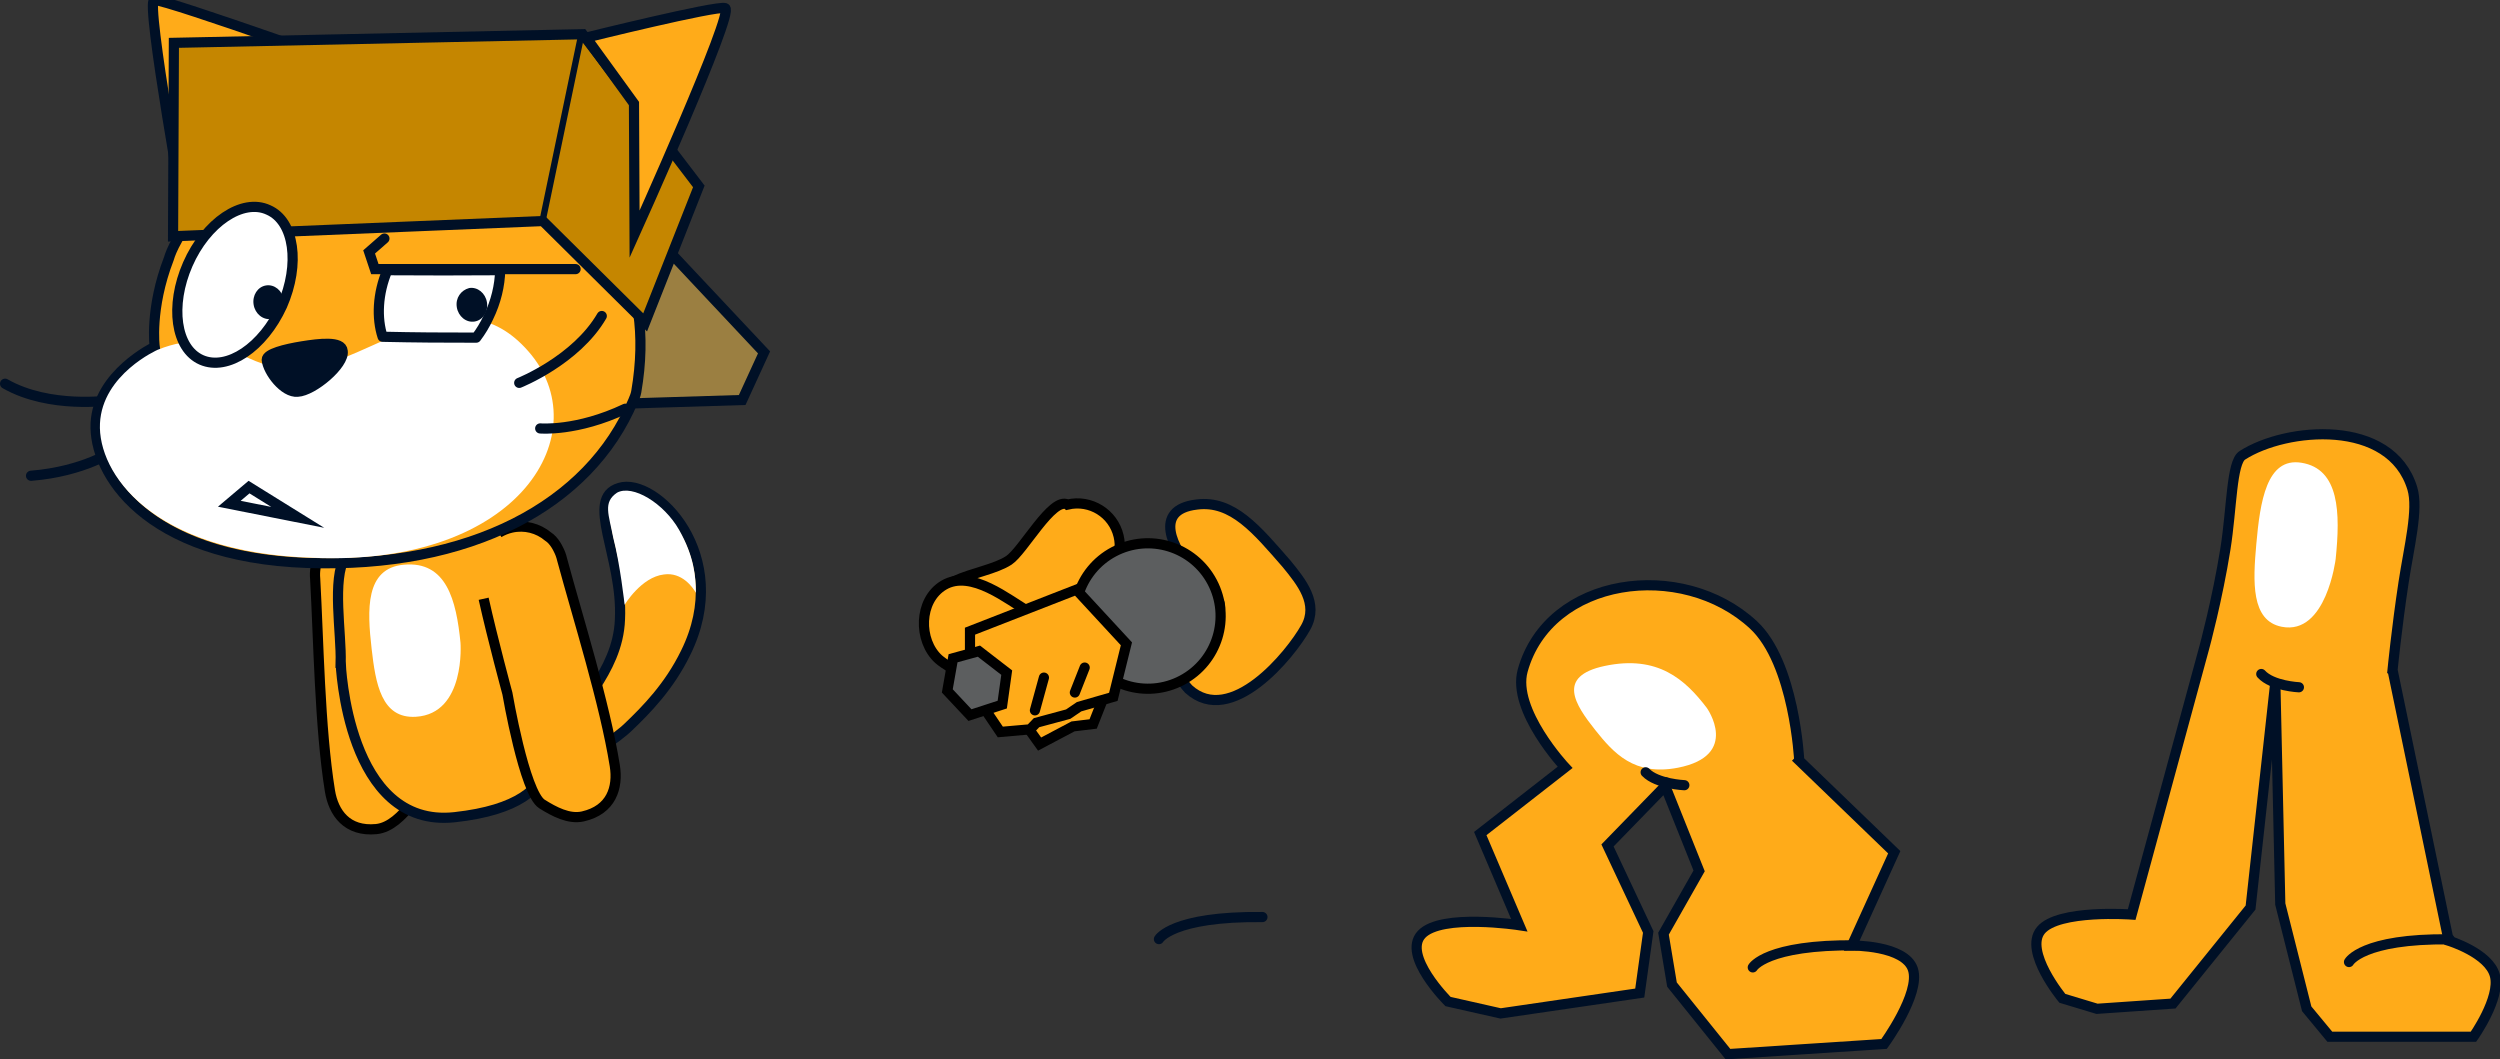 <svg version="1.1" xmlns="http://www.w3.org/2000/svg" xmlns:xlink="http://www.w3.org/1999/xlink" width="294.685" height="124.874" viewBox="0,0,294.685,124.874"><rect x="0" y="0" width="294.685" height="124.874" fill="#333333" stroke="none"/><g transform="translate(-108.93,-121.816)"><g stroke-miterlimit="10"><path d="M156.312,191.513c0.492,4.884 0.854,11.48 0.854,11.48c0,0 1.783,11.76 0.225,13.648c-1.069,1.295 -2.446,2.745 -4.118,2.904c-3.423,0.327 -5.031,-1.898 -5.452,-4.502c-1.202,-7.429 -1.34,-17.841 -1.741,-25.007c-0.041,-0.432 -0.026,-0.856 0.039,-1.266c0.057,-0.444 0.167,-0.879 0.346,-1.283c0.09,-0.203 0.204,-0.387 0.338,-0.554c0.795,-1.285 2.16,-2.196 3.78,-2.35c0.547,-0.052 1.082,-0.014 1.59,0.102" fill="#ffab19" fill-rule="nonzero" stroke="#000000" stroke-width="1.2" stroke-linecap="butt" stroke-linejoin="miter"/><path d="M234.773,181.29c2.688,-0.633 5.38,1.032 6.014,3.72c0.144,0.611 0.169,1.221 0.091,1.808c0.72,1.767 -2.749,4.064 -3.608,5.306c-3.228,4.669 -6.362,6.58 -12.74,7.607c-2.606,0.42 -5.217,-0.34 -6.014,-3.72c-1.512,-6.415 6.175,-6.074 9.332,-8.146c1.692,-1.11 5.109,-7.527 6.924,-6.576z" fill="#ffab19" fill-rule="nonzero" stroke="#000000" stroke-width="1.2" stroke-linecap="butt" stroke-linejoin="miter"/><g fill-rule="evenodd"><path d="M179.109,202.755c1.325,-2.063 2.786,-4.692 2.898,-7.946c0.358,-7.357 -4.23,-14.246 -0.069,-15.486c4.231,-1.311 13.507,7.939 7.813,19.446c-1.944,3.978 -4.607,6.689 -6.85,8.83c-0.561,0.571 -5.895,5.003 -10.002,4.333c-4.107,-0.67 -3.558,-2.514 -3.283,-3.365c0.274,-0.992 7.54,-2.967 9.494,-5.813z" fill="#ffab19" stroke="#001026" stroke-width="1.2" stroke-linecap="round" stroke-linejoin="round"/><path d="M181.66,179.892c1.829,-1.006 5.527,1.223 7.323,4.389c1.796,3.166 1.96,5.569 1.976,7.407c-0.359,-0.633 -1.649,-2.46 -3.767,-2.158c-2.684,0.307 -4.635,3.578 -4.635,3.578c0,0 -0.539,-4.874 -1.344,-7.908c-0.52,-2.753 -1.24,-4.161 0.447,-5.308z" fill="#ffffff" stroke="none" stroke-width="1" stroke-linecap="butt" stroke-linejoin="miter"/></g><path d="M252.648,192.79c-0.913,-0.931 -2.102,-2.439 -3.314,-3.85c-2.027,-2.319 -4.628,-7.031 0.65,-7.652c4.236,-0.555 7.108,2.987 10.595,6.98c1.758,2.154 3.837,4.691 2.259,7.506c-1.767,3.183 -8.804,11.813 -13.803,7.263c-3.532,-3.798 0.573,-6.438 3.349,-8.667c0.405,-0.419 0.444,-1.026 0.265,-1.581z" fill="#ffab19" fill-rule="evenodd" stroke="#001026" stroke-width="1.2" stroke-linecap="round" stroke-linejoin="round"/><g fill-rule="nonzero" stroke-linecap="round" stroke-linejoin="miter"><path d="M149.086,199.95c0.103,-3.538 -1.061,-9.842 0.534,-12.534c2.459,-4.151 9.471,-5.303 9.471,-5.303c0,0 7.95,-0.773 10.353,4.106c1.912,3.882 0.918,7.874 1.229,12.329c0.296,4.25 1.94,9.056 1.94,9.056c0,0 5.168,8.867 -10.087,10.538c-12.723,1.394 -13.438,-18.192 -13.438,-18.192z" fill="#ffab19" stroke="#001026" stroke-width="1.2"/><path d="M157.955,206.305c-4.091,0.251 -4.756,-3.956 -5.222,-8.029c-0.522,-4.568 -0.774,-9.489 3.805,-9.898c5.023,-0.449 6.177,4.185 6.673,9.204c0,0 0.639,8.361 -5.256,8.723z" fill="#ffffff" stroke="#000000" stroke-width="0"/></g><path d="M245.538,232.512c0,0 1.551,-2.716 12.2,-2.6" fill="none" fill-rule="nonzero" stroke="#001026" stroke-width="1.2" stroke-linecap="round" stroke-linejoin="miter"/><path d="M233.94,201.692c-1.266,0.722 -2.366,2.097 -3.732,2.426c-0.208,0.05 -0.423,0.076 -0.645,0.071c-2.642,-0.055 -8.876,-3.661 -9.993,-4.67c-2.411,-2.181 -2.396,-6.952 0.607,-8.729c3.254,-1.925 7.664,1.798 9.989,3.102c1.104,0.619 3.864,1.316 3.843,2.838z" fill="#ffab19" fill-rule="nonzero" stroke="#000000" stroke-width="1.2" stroke-linecap="butt" stroke-linejoin="miter"/><g fill-rule="nonzero" stroke="#000000" stroke-width="1.2" stroke-linejoin="miter"><path d="M236.662,198.437c-2.214,-4.184 -0.617,-9.371 3.567,-11.585c4.184,-2.214 9.371,-0.617 11.585,3.567c2.214,4.184 0.617,9.371 -3.567,11.585c-4.184,2.214 -9.371,0.617 -11.585,-3.567z" fill="#5c5e5f" stroke-linecap="butt"/><g stroke-linecap="round"><path d="M239.522,202.742l-1.739,4.411l-2.371,0.285l-3.94,2.085l-2.219,-3.093z" fill="#ffab19"/><path d="M241.706,197.707l-1.543,6.247l-4.037,1.167l-1.283,0.873l-3.734,1.006l-0.749,0.784l-3.52,0.311l-3.573,-5.285l0.001,-6.595l12.54,-4.891z" fill="#ffab19"/><path d="M236.786,200.505l-1.159,2.941" fill="none"/><path d="M230.921,205.548l1.061,-3.859" fill="none"/></g><path d="M227.071,204.87l-3.806,1.238l-2.673,-2.852l0.678,-3.85l3.048,-0.837l3.279,2.532z" fill="#5c5e5f" stroke-linecap="round"/></g><g fill-rule="nonzero" stroke-linecap="round" stroke-linejoin="miter"><path d="M321.013,211.471l11.2,10.8l-5,11c0,0 6.261,-0.065 7.2,2.8c0.939,2.865 -3.4,8.8 -3.4,8.8l-18.4,1.2l-6.6,-8.2l-1,-6l4.2,-7.4l-4,-10l-6.8,7l4.8,10.2l-1,7.2l-16.4,2.4l-6.2,-1.4c0,0 -5.45,-5.422 -3.12,-7.918c2.329,-2.496 11.52,-1.082 11.52,-1.082l-4.6,-10.8l10,-7.8c0,0 -6.293,-6.717 -5,-11.4c3.062,-11.086 18.764,-13.217 27.2,-5.4c4.846,4.491 5.4,16 5.4,16z" fill="#ffab19" stroke="#001026" stroke-width="1.2"/><path d="M306.707,212.311c-5.142,1.004 -7.592,-1.744 -9.735,-4.44c-2.404,-3.024 -4.595,-6.346 1.111,-7.557c6.26,-1.329 9.497,1.612 12.039,4.951c0,0 3.995,5.6 -3.415,7.047z" fill="#ffffff" stroke="#000000" stroke-width="0"/><path d="M315.538,235.846c0,0 1.551,-2.716 12.2,-2.6" fill="none" stroke="#001026" stroke-width="1.2"/><path d="M307.469,214.37c0,0 -3.232,-0.137 -4.558,-1.519" fill="none" stroke="#001026" stroke-width="1.2"/></g><g fill-rule="nonzero" stroke-linecap="round" stroke-linejoin="miter"><path d="M390.95,200.804l6.617,31.898c0,0 4.761,1.45 5.449,4.116c0.688,2.666 -2.53,7.203 -2.53,7.203h-16.931l-2.725,-3.293l-3.114,-12.348l-0.584,-26.136l-2.919,26.548l-9.147,11.319l-8.952,0.617l-4.087,-1.235c0,0 -4.586,-5.541 -2.53,-8.026c2.056,-2.485 10.703,-1.852 10.703,-1.852l8.563,-31.487c0,0 1.536,-5.639 2.485,-11.602c0.767,-4.814 0.71,-10.209 1.991,-11.036c5.148,-3.322 17.52,-4.44 20.045,3.91c0.741,2.452 -0.397,6.877 -1.034,11.07c-0.814,5.356 -1.301,10.333 -1.301,10.333z" fill="#ffab19" stroke="#001026" stroke-width="1.2"/><path d="M379.911,202.827c0,0 -3.144,-0.141 -4.435,-1.563" fill="none" stroke="#001026" stroke-width="1.2"/><path d="M377.894,195.697c-3.647,-0.71 -3.4,-5.328 -3.003,-9.755c0.445,-4.965 1.198,-10.241 5.307,-9.582c4.507,0.723 4.604,5.91 4.046,11.347c0,0 -1.094,9.014 -6.35,7.99z" fill="#ffffff" stroke="#000000" stroke-width="0"/><path d="M385.817,235.214c0,0 1.509,-2.795 11.871,-2.675" fill="none" stroke="#001026" stroke-width="1.2"/></g><path d="M167.725,184.612c0.446,-0.27 0.942,-0.474 1.477,-0.597c1.586,-0.362 3.169,0.073 4.327,1.043c0.18,0.117 0.346,0.255 0.495,0.42c0.297,0.327 0.537,0.705 0.731,1.109c0.191,0.368 0.338,0.766 0.435,1.189c1.871,6.929 5.013,16.856 6.207,24.286c0.419,2.605 -0.409,5.222 -3.761,5.988c-1.637,0.374 -3.4,-0.569 -4.822,-1.463c-2.073,-1.302 -4.076,-13.027 -4.076,-13.027c0,0 -1.73,-6.376 -2.798,-11.167" fill="#ffab19" fill-rule="nonzero" stroke="#000000" stroke-width="1.2" stroke-linecap="butt" stroke-linejoin="miter"/><g><g><path d="M130.959,149.019c0,0 -4.928,-27.147 -3.852,-27.203c1.45,-0.076 27.462,9.261 27.462,9.261" fill="#ffab19" fill-rule="nonzero" stroke="#001026" stroke-width="1.2" stroke-linecap="round" stroke-linejoin="miter"/><path d="M185.526,149.014l13.465,14.34l-2.575,5.612l-30.396,0.937z" fill="#9b7f41" fill-rule="nonzero" stroke="#001026" stroke-width="1.2" stroke-linecap="round" stroke-linejoin="miter"/><path d="M121.898,169.01c0,0 -7.125,1.043 -12.368,-1.964" fill="none" fill-rule="evenodd" stroke="#001026" stroke-width="1.2" stroke-linecap="round" stroke-linejoin="round"/><path d="M122.438,174.898c0,0 -3.549,2.494 -9.849,2.999" fill="none" fill-rule="evenodd" stroke="#001026" stroke-width="1.2" stroke-linecap="round" stroke-linejoin="round"/><path d="M147.234,138.203c10.942,-3.242 41.429,2.239 36.695,29.789c-0.062,0.359 -0.206,0.7 -0.348,1.039c-5.203,12.381 -19.303,19.811 -38.452,19.138c-19.149,-0.673 -25.205,-10.639 -24.924,-16.457c0.281,-5.818 6.958,-9.017 6.958,-9.017c0,0 -0.615,-4.459 1.673,-10.397c0,0 2.411,-9.358 18.398,-14.095z" fill="#ffab19" fill-rule="evenodd" stroke="#001026" stroke-width="1.2" stroke-linecap="butt" stroke-linejoin="miter"/><path d="M144.591,165.264c8.389,-0.739 18.301,-11.547 26.612,-2.045c8.296,9.404 -0.776,25.445 -25.462,24.345c-18.936,-0.606 -25.308,-10.014 -25.027,-15.833c0.281,-5.818 6.809,-8.689 6.809,-8.689c8.091,-3.224 9.88,2.87 17.068,2.222z" fill="#ffffff" fill-rule="evenodd" stroke="none" stroke-width="1" stroke-linecap="butt" stroke-linejoin="miter"/><path d="M149.322,163.188c0.254,1.58 -3.497,4.714 -5.306,4.802c-1.596,0.155 -3.521,-2.372 -3.644,-3.77c-0.012,-0.707 2.128,-1.253 4.202,-1.586c1.975,-0.317 4.656,-0.646 4.748,0.554z" fill="#001026" fill-rule="evenodd" stroke="#001026" stroke-width="1.2" stroke-linecap="round" stroke-linejoin="round"/><path d="M179.864,159.066c-3.04,5.224 -9.732,7.88 -9.732,7.88" fill="none" fill-rule="evenodd" stroke="#001026" stroke-width="1.2" stroke-linecap="round" stroke-linejoin="round"/><path d="M182.636,169.995c-5.709,2.71 -10.03,2.322 -10.03,2.322" fill="none" fill-rule="evenodd" stroke="#001026" stroke-width="1.2" stroke-linecap="round" stroke-linejoin="round"/><path d="M172.921,147.871l-43.592,1.796l0.097,-22.801l48.196,-1.017l13.681,17.939l-6.328,16.029z" fill="#c58600" fill-rule="nonzero" stroke="#001026" stroke-width="1.2" stroke-linecap="round" stroke-linejoin="miter"/><path d="M172.92,147.671l4.503,-21.62" fill="none" fill-rule="nonzero" stroke="#001026" stroke-width="0.75" stroke-linecap="round" stroke-linejoin="miter"/><path d="M183.659,134.022l-5.635,-7.775c0,0 15.331,-3.801 16.385,-3.474c1.18,0.367 -10.68,26.648 -10.68,26.648z" fill="#ffab19" fill-rule="nonzero" stroke="#001026" stroke-width="1.2" stroke-linecap="round" stroke-linejoin="miter"/></g><g><g fill-rule="evenodd"><path d="M140.576,146.565c3.05,1.333 3.76,6.385 1.61,11.288c-2.249,4.919 -6.458,7.721 -9.507,6.388c-3.05,-1.333 -3.76,-6.385 -1.61,-11.288c2.15,-4.903 6.442,-7.82 9.507,-6.388z" fill="#ffffff" stroke="#001026" stroke-width="1.2" stroke-linecap="round" stroke-linejoin="round"/><path d="M138.825,157.722c-0.174,-1.086 0.473,-2.102 1.46,-2.26c0.987,-0.159 1.92,0.603 2.094,1.689c0.174,1.086 -0.473,2.102 -1.46,2.26c-0.987,0.159 -1.92,-0.603 -2.094,-1.689" fill="#001026" stroke="none" stroke-width="1" stroke-linecap="butt" stroke-linejoin="miter"/></g><g fill-rule="evenodd"><path d="M166.507,159.212c-0.422,0.898 -0.908,1.701 -1.444,2.404c-3.808,0.006 -7.25,-0.018 -11.035,-0.104c-0.71,-2.184 -0.609,-5.072 0.564,-7.848c4.404,0.034 8.891,0.028 13.297,-0.002c-0.04,1.796 -0.495,3.731 -1.383,5.549z" fill="#ffffff" stroke="#001026" stroke-width="1.2" stroke-linecap="round" stroke-linejoin="round"/><path d="M162.775,158.028c-0.174,-1.086 0.489,-2.003 1.46,-2.26c0.987,-0.159 1.92,0.603 2.094,1.689c0.174,1.086 -0.473,2.102 -1.46,2.26c-0.987,0.159 -1.92,-0.603 -2.094,-1.689" fill="#001026" stroke="none" stroke-width="1" stroke-linecap="butt" stroke-linejoin="miter"/></g><g fill="none" fill-rule="nonzero" stroke="none" stroke-width="1" stroke-linecap="butt" stroke-linejoin="miter" font-family="sans-serif" font-weight="normal" font-size="12" text-anchor="start"/></g></g><path d="M176.776,153.538h-23.661l-0.676,-2.028l1.803,-1.577" fill="none" fill-rule="nonzero" stroke="#001026" stroke-width="1.2" stroke-linecap="round" stroke-linejoin="miter"/><path d="M135.959,181.196l8.068,1.603l-5.744,-3.567z" fill="none" fill-rule="nonzero" stroke="#001026" stroke-width="1.2" stroke-linecap="round" stroke-linejoin="miter"/></g></g></svg>